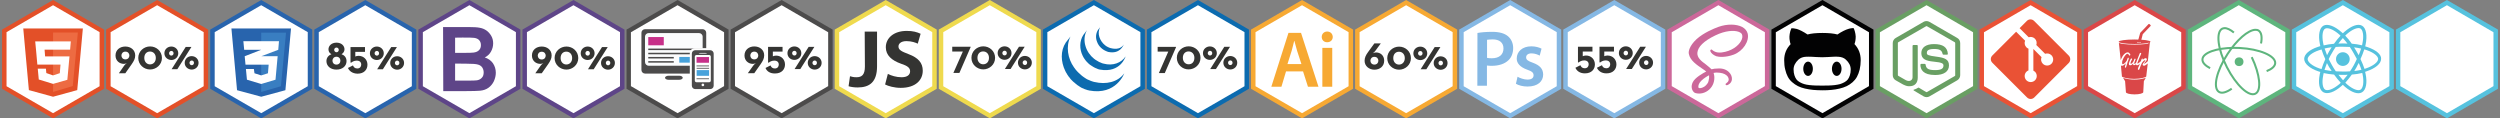 <svg id="Layer_1" xmlns="http://www.w3.org/2000/svg" width="2450" height="116" viewBox="0 0 2450 116"><rect x="0" y="0" width="2450" height="116" fill="#808080" stroke="none"/><style>.st0{fill:#e35028}.st1{fill:#fff}.st2{fill:#ed6b42}.st3{fill:#343432}.st4{fill:#2864ad}.st5{fill:#397ec1}.st6{fill:#5e4588}.st7{fill:#4c4b4b}.st8{fill:#fbfcfd}.st9{fill:#c73089}.st10{fill:#47a2db}.st11{fill:#fdfdfd}.st12{fill:#efda4e}.st13{fill:#0c6baf}.st14{fill:#f7a933}.st15{fill:#85b8e4}.st16{fill:#cc689a}.st17{fill:#020203}.st18{fill:#699f63}.st19{fill:#ea5235}.st20{fill:#da4748}.st21{fill:#5eb57d}.st22{fill:none;stroke:#5eb57d;stroke-width:2;stroke-miterlimit:10}.st23{fill:#56c2de}</style><path class="st0" d="M2 87V29L52 0l50 29v58l-50 29z"/><path class="st1" d="M97.6 84.5L52 110.9 6.4 84.5v-53L52 5.1l45.6 26.4z"/><path class="st0" d="M75.7 88.3L52 94.8l-23.7-6.5-5.5-60.4h58.4z"/><path class="st2" d="M52 31.9v58.2l19.3-5.8 5-52.4z"/><path class="st1" d="M69.4 40.6H34.5l.8 8.2 1.3 14.5h22.7l-.7 8.4-6.6 2.2-6.6-2.3-.4-4.3h-8l1 10.6 14 4.3 14-4 2.1-22.9H44.2l-.5-6.6h25z"/><path class="st0" d="M104 87V29l50-29 50 29v58l-50 29z"/><path class="st1" d="M199.6 84.5L154 110.9l-45.6-26.4v-53L154 5.1l45.6 26.4z"/><path class="st3" d="M121.7 64.3c1-1.4 2.7-2.5 2.7-2.5-.9.4-1.7.8-2.9.8-4.6 0-8.3-3.2-8.3-8.2 0-5.5 4.3-8.8 9.6-8.8s9.7 3.3 9.7 8.7c0 3.2-1.3 5.5-3.5 8.7l-6.2 8.8h-6.3l5.2-7.5zm5.1-9.9c0-2-1.4-3.8-3.9-3.8s-3.9 1.8-3.9 3.8c0 2 1.4 3.8 3.9 3.8s3.9-1.8 3.9-3.8zm8.7 2.4c0-6.7 5.6-11.3 11.6-11.3 6.1 0 11.6 4.6 11.6 11.3 0 6.6-5.6 11.3-11.6 11.3-6.1 0-11.6-4.7-11.6-11.3zm17.2 0c0-3.9-2.5-6.3-5.7-6.3s-5.6 2.3-5.6 6.3c0 3.8 2.5 6.3 5.6 6.3 3.2 0 5.7-2.4 5.7-6.3zm8.4-4.6c0-3.8 3.1-6.6 6.8-6.6s6.8 2.8 6.8 6.6-3.1 6.6-6.8 6.6c-3.7-.1-6.8-2.8-6.8-6.6zm9 0c0-1.5-1.1-2.3-2.2-2.3s-2.2.9-2.2 2.3 1.1 2.3 2.2 2.3 2.2-.9 2.2-2.3zM182 46h5.6l-13.8 21.8h-5.6L182 46zm-1 15.6c0-3.8 3.1-6.6 6.8-6.6s6.8 2.8 6.8 6.6-3.1 6.6-6.8 6.6c-3.7-.1-6.8-2.8-6.8-6.6zm9.1 0c0-1.5-1.1-2.3-2.2-2.3s-2.2.9-2.2 2.3 1.1 2.3 2.2 2.3 2.2-.9 2.2-2.3z"/><path class="st4" d="M206 87V29l50-29 50 29v58l-50 29z"/><path class="st1" d="M301.6 84.5L256 110.9l-45.6-26.4v-53L256 5.1l45.6 26.4z"/><path class="st4" d="M279.7 88.4L256 94.8l-23.7-6.4-5.5-60.5h58.4z"/><path class="st5" d="M256 32v58.1l19.3-5.6 5-52.5z"/><path class="st1" d="M273.4 40.4h-34.9l.8 8.4H256l-16.2 6.3.8 8.3h22.7l-.7 8.4-6.6 2.1-6.6-2.1-.6-4.2H241l1 10.5 14 4.2 14-4.2 2.1-23h-16l16.6-6.3z"/><path class="st4" d="M308 87V29l50-29 50 29v58l-50 29z"/><path class="st1" d="M403.6 84.5L358 110.9l-45.6-26.4v-53L358 5.1l45.6 26.4z"/><path class="st3" d="M319.9 59.9c0-3.4 2.1-5.7 4.9-6.8-1.7-.9-2.9-2.4-2.9-4.8 0-3.2 2.8-6.5 7.9-6.5s7.8 3.3 7.8 6.5c0 2.3-1.3 3.8-2.9 4.8 2.9 1.1 4.9 3.3 4.9 6.8 0 4.9-4.1 8.3-9.8 8.3-5.7.1-9.9-3.4-9.9-8.3zm13.7-.4c0-2.2-1.5-3.9-3.9-3.9s-3.9 1.8-3.9 3.9c0 2.1 1.5 3.8 3.9 3.8s3.9-1.7 3.9-3.8zM332 48.9c0-1.3-1-2.3-2.2-2.3s-2.3.9-2.3 2.3c0 1.3 1.1 2.3 2.3 2.3s2.2-1 2.2-2.3zm9 17.7l4.9-2.5c.7 1.7 1.8 3 4.3 3 2.4 0 3.8-1.7 3.8-3.8 0-2.3-1.5-3.9-4.4-3.9-2.5 0-4.3 1.1-5.6 2.1l-.5-.3V46.1h14.2v4.7h-9.5v4.6c.6-.3 1.8-.7 3.1-.7 5.3 0 8.8 3.9 8.8 8.7 0 4.7-3.2 8.8-9.7 8.8-5.2-.1-8.2-2.8-9.4-5.6zm21.5-14.4c0-3.8 3.1-6.6 6.8-6.6s6.8 2.8 6.8 6.6-3.1 6.6-6.8 6.6c-3.7 0-6.8-2.7-6.8-6.6zm9 0c0-1.5-1.1-2.3-2.2-2.3s-2.2.9-2.2 2.3 1.1 2.3 2.2 2.3c1.1.1 2.2-.8 2.2-2.3zm11.9-6.1h5.6l-13.8 21.8h-5.6l13.8-21.8zm-1 15.6c0-3.8 3.1-6.6 6.8-6.6s6.8 2.8 6.8 6.6-3.1 6.6-6.8 6.6c-3.7-.1-6.8-2.8-6.8-6.6zm9 0c0-1.5-1.1-2.3-2.2-2.3s-2.2.9-2.2 2.3 1.1 2.3 2.2 2.3 2.2-.9 2.2-2.3z"/><path class="st6" d="M410 87V29l50-29 50 29v58l-50 29z"/><path class="st1" d="M505.6 84.5L460 110.9l-45.6-26.4v-53L460 5.1l45.6 26.4z"/><path class="st6" d="M446 62.3V79h12.3c4.8 0 7.7-.1 9.1-.3 2-.3 3.6-1.2 4.8-2.5 1.3-1.3 1.8-3.1 1.8-5.3 0-1.8-.5-3.4-1.4-4.8-.9-1.3-2.3-2.3-4.1-2.8-1.8-.6-5.7-.9-11.8-.9l-10.7-.1m0-25.4v14.9h8.6c5.2 0 8.3-.1 9.5-.3 2.3-.3 4-1 5.3-2.3 1.3-1.3 1.9-2.9 1.9-5 0-2-.6-3.6-1.7-4.8-1.1-1.3-2.8-2-4.9-2.3-1.3-.2-5-.3-11.3-.3l-7.4.1zm-11.8-10.4h24.9c4.9 0 8.6.2 11 .7 2.4.4 4.6 1.3 6.5 2.6 1.9 1.3 3.5 3.1 4.8 5.3 1.3 2.2 1.9 4.7 1.9 7.4 0 3-.8 5.7-2.2 8.2-1.4 2.5-3.5 4.3-6 5.6 3.4 1.1 6.1 3 8 5.7 1.8 2.7 2.8 5.8 2.8 9.3 0 2.8-.7 5.6-1.9 8.3-1.3 2.7-3.1 4.8-5.3 6.4s-5 2.6-8.3 2.9c-2.1.3-7.1.3-15 .4h-21l-.2-62.8zM512 87V29l50-29 50 29v58l-50 29z"/><path class="st1" d="M607.6 84.5L562 110.9l-45.6-26.4v-53L562 5.1l45.6 26.4z"/><path class="st3" d="M529.8 64.4c1-1.4 2.7-2.6 2.7-2.6-.9.4-1.7.8-2.9.8-4.6 0-8.3-3.2-8.3-8.2 0-5.5 4.3-8.8 9.6-8.8s9.7 3.3 9.7 8.7c0 3.2-1.3 5.5-3.5 8.7l-6.2 8.8h-6.3l5.2-7.4zm5-9.9c0-2-1.4-3.8-3.9-3.8s-3.9 1.8-3.9 3.8c0 2 1.4 3.8 3.9 3.8s3.9-1.8 3.9-3.8zm8.7 2.4c0-6.7 5.6-11.3 11.6-11.3 6.1 0 11.6 4.6 11.6 11.3 0 6.6-5.6 11.3-11.6 11.3-6.1 0-11.6-4.7-11.6-11.3zm17.2 0c0-3.9-2.5-6.3-5.7-6.3s-5.6 2.3-5.6 6.3c0 3.8 2.5 6.3 5.6 6.3 3.2 0 5.7-2.4 5.7-6.3zm8.4-4.7c0-3.8 3.1-6.6 6.8-6.6s6.8 2.8 6.8 6.6-3.1 6.6-6.8 6.6c-3.7 0-6.8-2.7-6.8-6.6zm9 0c0-1.5-1.1-2.3-2.2-2.3s-2.2.9-2.2 2.3 1.1 2.3 2.2 2.3c1.1.1 2.2-.8 2.2-2.3zm11.9-6.1h5.6l-13.8 21.8h-5.6L590 46.1zm-1 15.6c0-3.8 3.1-6.6 6.8-6.6s6.8 2.8 6.8 6.6-3.1 6.6-6.8 6.6c-3.7-.1-6.8-2.8-6.8-6.6zm9.1 0c0-1.5-1.1-2.3-2.2-2.3s-2.2.9-2.2 2.3 1.1 2.3 2.2 2.3 2.2-.9 2.2-2.3z"/><path class="st7" d="M614 87V29l50-29 50 29v58l-50 29z"/><path class="st1" d="M709.6 84.4L664 110.9l-45.7-26.5V31.6L664 5.1l45.6 26.5z"/><path class="st7" d="M655.2 74.2h10.4c1.9 0 3.5.9 3.5 2s-1.6 2-3.5 2h-10.4c-1.9 0-3.5-.9-3.5-2 0-1 1.6-2 3.5-2zm-26.6-42.1c0-1.9 1.6-3.5 3.5-3.5h56.5c1.9 0 3.5 1.6 3.5 3.5v36.5c0 1.9-1.6 3.5-3.5 3.5h-56.5c-1.9 0-3.5-1.6-3.5-3.5V32.1zm2.2 2.3c0-1.9 1.6-3.5 3.5-3.5h52.1c1.9 0 3.5 1.6 3.5 3.5V61c0 1.9-1.6 3.5-3.5 3.5h-52.1c-1.9 0-3.5-1.6-3.5-3.5V34.4z"/><path class="st8" d="M685 64.4h-49.3c-2 0-3.6-1.6-3.6-3.6V36c0-2 1.6-3.6 3.6-3.6H685c2 0 3.6 1.6 3.6 3.6v24.9c.1 2-1.6 3.5-3.6 3.5z"/><path class="st7" d="M635.3 55.8h25v1.5h-25zm0-4.1h44.3v1.5h-44.3zm0 8.2h25v1.5h-25z"/><path class="st9" d="M635.3 36.3h15.2v8.1h-15.2z"/><path class="st7" d="M635.3 47.6h53.4v1.5h-53.4z"/><path class="st10" d="M665.7 55.8h12.2v5.6h-12.2z"/><path class="st11" d="M697.7 73.7H676V52.1c0-2.7 2.2-4.9 4.9-4.9h16.8v26.5z"/><path class="st7" d="M678 52.5c0-1.8 1.5-3.3 3.3-3.3h14.8c1.8 0 3.3 1.5 3.3 3.3V84c0 1.8-1.5 3.3-3.3 3.3h-14.8c-1.8 0-3.3-1.5-3.3-3.3V52.5zm2.8 3c0-.8.7-1.6 1.6-1.6h12.5c.8 0 1.6.7 1.6 1.6V79c0 .8-.7 1.6-1.6 1.6h-12.5c-.8 0-1.6-.7-1.6-1.6V55.5z"/><path class="st1" d="M682.5 53.9H695c.8 0 1.6.7 1.6 1.6V79c0 .8-.7 1.6-1.6 1.6h-12.5c-.8 0-1.6-.7-1.6-1.6V55.5c0-.8.7-1.6 1.6-1.6z"/><path class="st7" d="M682.6 64.2h12.2v.8h-12.2zm.1 2.3h12.2v.8h-12.2zm-.1 10.3h12.2v.8h-12.2z"/><ellipse class="st1" cx="688.8" cy="83.2" rx="1.3" ry="1.3"/><path class="st10" d="M682.7 68.7h12.2v5.6h-12.2z"/><path class="st9" d="M682.6 55.9h12.2v5.6h-12.2z"/><path class="st1" d="M686.3 51.9h5c.8 0 1.6.2 1.6.3 0 .1-.7.3-1.6.3h-5c-.8 0-1.6-.2-1.6-.3 0-.1.6-.3 1.6-.3z"/><path class="st7" d="M716 87V29l50-29 50 29v58l-50 29z"/><path class="st1" d="M811.6 84.4L766 110.9l-45.7-26.5V31.6L766 5.1l45.6 26.5z"/><path class="st3" d="M738.1 64.4c1-1.4 2.7-2.6 2.7-2.6-.9.4-1.7.8-2.9.8-4.6 0-8.3-3.2-8.3-8.2 0-5.5 4.3-8.9 9.6-8.9s9.7 3.3 9.7 8.7c0 3.2-1.3 5.5-3.5 8.7l-6.2 8.8h-6.3l5.2-7.3zm5-10c0-2-1.4-3.8-3.9-3.8s-3.9 1.8-3.9 3.8c0 2 1.4 3.8 3.9 3.8s3.9-1.8 3.9-3.8zm7.1 12.2l4.9-2.5c.7 1.7 1.8 3 4.3 3 2.4 0 3.8-1.7 3.8-3.8 0-2.3-1.5-3.9-4.4-3.9-2.5 0-4.3 1.1-5.6 2.1l-.5-.3V45.9h14.2v4.7h-9.5v4.6c.6-.3 1.8-.7 3.1-.7 5.3 0 8.8 3.9 8.8 8.7 0 4.7-3.2 8.8-9.8 8.8-5.2.1-8.2-2.5-9.3-5.4zm21.5-14.5c0-3.8 3.1-6.6 6.8-6.6s6.8 2.8 6.8 6.6-3.1 6.6-6.8 6.6-6.8-2.7-6.8-6.6zm9 0c0-1.5-1.1-2.3-2.2-2.3s-2.2.9-2.2 2.3 1.1 2.3 2.2 2.3c1.1.1 2.2-.8 2.2-2.3zm11.8-6.2h5.6l-13.8 21.8h-5.6l13.8-21.8zm-.9 15.7c0-3.8 3.1-6.6 6.8-6.6s6.8 2.8 6.8 6.6-3.1 6.6-6.8 6.6c-3.7 0-6.8-2.8-6.8-6.6zm9 0c0-1.5-1.1-2.3-2.2-2.3s-2.2.9-2.2 2.3 1.1 2.3 2.2 2.3 2.2-.8 2.2-2.3z"/><path class="st12" d="M818 87V29l50-29 50 29v58l-50 29z"/><path class="st1" d="M913.6 84.5L868 110.9l-45.6-26.4v-53L868 5.1l45.6 26.4z"/><path class="st3" d="M847.4 31h12.1v34c0 15.4-7.3 20.7-19 20.7-3 0-6.5-.4-8.9-1.2l1.4-9.8c1.7.6 3.8 1 6.3 1 5.2 0 8.3-2.3 8.3-10.5l-.2-34.2zm22.7 41.4c3.2 1.7 8.3 3.3 13.4 3.3 5.6 0 8.4-2.3 8.4-5.9 0-3.3-2.5-5.3-9-7.4-8.9-3.2-14.8-8.1-14.8-16.1 0-9 7.8-16 20.4-16 6-.1 10.4 1.2 13.7 2.8l-2.8 9.7c-2.1-1-5.9-2.5-11.1-2.5-5.3 0-7.8 2.5-7.8 5.2 0 3.5 3 4.9 10 7.6 9.3 3.5 13.8 8.4 13.8 16.2 0 9-6.8 16.8-21.6 16.8-6.2 0-12.2-1.7-15.3-3.3l2.7-10.4z"/><path class="st12" d="M920 87V29l50-29 50 29v58l-50 29z"/><path class="st1" d="M1015.6 84.5L970 110.9l-45.6-26.4v-53L970 5.1l45.6 26.4z"/><path class="st3" d="M943.6 50.5h-10.4v-4.7h18v.4l-11 25.3h-5.9zm8.4 6.2c0-6.7 5.6-11.3 11.6-11.3 6.1 0 11.6 4.6 11.6 11.3 0 6.6-5.6 11.3-11.6 11.3S952 63.3 952 56.7zm17.2 0c0-3.9-2.5-6.3-5.7-6.3s-5.6 2.3-5.6 6.3c0 3.8 2.5 6.3 5.6 6.3 3.3 0 5.7-2.4 5.7-6.3zm8.5-4.7c0-3.8 3.1-6.6 6.8-6.6s6.8 2.8 6.8 6.6-3.1 6.6-6.8 6.6c-3.7 0-6.8-2.8-6.8-6.6zm9 0c0-1.5-1.1-2.3-2.2-2.3s-2.2.9-2.2 2.3 1.1 2.3 2.2 2.3 2.2-.8 2.2-2.3zm11.9-6.2h5.6l-13.8 21.8h-5.6l13.8-21.8zm-1 15.6c0-3.8 3.1-6.6 6.8-6.6s6.8 2.8 6.8 6.6-3.1 6.6-6.8 6.6c-3.7 0-6.8-2.7-6.8-6.6zm9 0c0-1.5-1.1-2.3-2.2-2.3s-2.2.9-2.2 2.3 1.1 2.3 2.2 2.3c1.1.1 2.2-.8 2.2-2.3z"/><path class="st13" d="M1022 87V29l50-29 50 29v58l-50 29z"/><path class="st1" d="M1117.6 84.5l-45.6 26.4-45.6-26.4v-53L1072 5.1l45.6 26.4z"/><path class="st13" d="M1065.2 29.6c-2.7 4.7-3 10.4-1.4 15.6 1.4 4.9 4.5 9.3 8.4 12.4l.3.2c.3.3.8.6 1.1.8.2.1.3.3.5.3l.3.2c.3.2.5.3.8.5l.2.1c.3.2.4.3.7.4.1.1.2.1.3.2.2.1.3.2.5.3.3.2.7.3 1.1.5l.3.1c.3.1.6.3.8.3l.3.2c.3.1.5.2.8.3l.3.1c.4.1.8.3 1.2.3 8.8 2.4 17.2-.7 21.4-7.1 0 0-4.8 16.6-25.3 12.9-.4-.1-.8-.3-1.2-.3l-.3-.1c-.2-.1-.5-.2-.8-.3l-.3-.2c-.3-.1-.6-.3-.8-.3l-.3-.1c-.3-.2-.7-.3-1.1-.5-.3-.1-.4-.2-.6-.3l-.3-.2c-.3-.2-.5-.3-.8-.4l-.1-.1c-.2-.2-.6-.3-.8-.5l-.3-.2c-.2-.1-.3-.3-.5-.3-.4-.3-.8-.6-1.2-.8l-.3-.2c-.3-.3-.8-.6-1.1-.9-.3-.3-.7-.6-.9-.9l-.3-.3c-.3-.3-.6-.7-.9-.9-.8-.7-1.4-1.8-2.1-2.7-.7-1-1.3-2-1.8-3.1-3.1-6.3-3.3-14.3.7-20.4l3.5-4.6z"/><path class="st13" d="M1049.1 35.7c-4.8 9.8-2.7 21.7 3.4 30.3.3.3.4.6.7.9l.2.3c.2.3.4.5.6.8l.2.3c.3.3.5.7.8.9.3.3.6.7.8.9l.3.3c.2.3.4.4.7.7l.3.3c.3.3.6.6.9.8.3.3.7.6.9.8l.3.3c.3.2.4.3.7.6l.3.3c.3.2.5.4.8.6l.3.2c.3.2.5.3.8.6.1.1.2.2.3.2.3.3.8.5 1.2.8l.3.2c.3.2.6.3.8.5.2.1.3.2.5.3.3.1.5.3.8.4l.3.1c.3.2.6.3.9.4l.3.1c.3.2.8.3 1.1.5l.3.1c.3.2.7.3 1 .4.5.2.9.3 1.3.4.1 0 .2.1.3.1.4.1.8.3 1.3.3 10.9 2.6 22.5.3 29-8.5 0 0-7.8 21.8-34.4 16.8-.4-.1-.8-.3-1.3-.3l-.3-.1c-.4-.1-.8-.3-1.2-.4-.5-.2-.8-.3-1.2-.4l-.3-.1c-.3-.2-.8-.3-1.1-.5l-.2-.1c-.3-.2-.7-.3-1-.4l-.3-.1c-.3-.2-.5-.3-.8-.4-.2-.1-.3-.2-.5-.3-.3-.2-.6-.3-.8-.5-.1-.1-.2-.1-.3-.2-.4-.3-.8-.5-1.2-.8-.1-.1-.2-.2-.3-.2-.3-.2-.5-.3-.8-.5-.2-.1-.3-.2-.3-.3-.3-.2-.5-.3-.8-.6l-.3-.3c-.3-.2-.4-.3-.7-.5l-.3-.3c-.3-.3-.5-.4-.8-.7l-.2-.1c-.3-.3-.6-.6-.9-.8l-.3-.3c-.3-.2-.4-.4-.7-.7l-.3-.3c-.2-.3-.5-.6-.8-.8-.3-.3-.6-.7-.8-1l-.2-.3c-.2-.3-.3-.5-.6-.8l-.3-.3c-.2-.3-.4-.6-.6-.8l-.1-.2c-.3-.3-.5-.7-.7-1-.1-.1-.1-.2-.2-.3-.2-.3-.3-.5-.4-.8-.1-.1-.2-.3-.3-.4-.2-.3-.3-.5-.4-.7-.1-.2-.2-.3-.3-.4l-.1-.3c-.1-.1-.1-.3-.2-.4l-.3-.6c-4.3-8.8-4.9-19.5.6-27.8l4.6-5.9zm29-9c-3.3 6.1-.2 13.6 4.8 17.6.8.7 1.8 1.3 2.8 1.8.5.3 1.1.5 1.6.7.4.2.9.3 1.3.4 5.6 1.4 10.1.4 12.8-3.6-.8 1.3-3.9 9.6-15.3 7.3-.3 0-.5-.2-.8-.3l-.3-.1c-.2-.1-.3-.1-.5-.2-4.1-1.6-7.7-4.8-9.3-9.1-1.7-4-1.4-8.4.9-12l2-2.5zM1124 87V29l50-29 50 29v58l-50 29z"/><path class="st1" d="M1219.6 84.5l-45.6 26.4-45.6-26.4v-53L1174 5.1l45.6 26.4z"/><path class="st3" d="M1144.9 50.6h-10.4v-4.7h18v.4l-11 25.3h-5.8zm8.4 6.1c0-6.7 5.6-11.3 11.6-11.3 6.1 0 11.6 4.6 11.6 11.3 0 6.6-5.6 11.3-11.6 11.3-6.1.1-11.6-4.7-11.6-11.3zm17.2 0c0-3.9-2.5-6.3-5.7-6.3s-5.6 2.3-5.6 6.3c0 3.8 2.5 6.3 5.6 6.3 3.3.1 5.7-2.3 5.7-6.3zm8.4-4.6c0-3.8 3.1-6.6 6.8-6.6s6.8 2.8 6.8 6.6-3.1 6.6-6.8 6.6-6.8-2.8-6.8-6.6zm9.1 0c0-1.5-1.1-2.3-2.2-2.3s-2.2.9-2.2 2.3 1.1 2.3 2.2 2.3 2.2-.8 2.2-2.3zm11.8-6.2h5.6l-13.8 21.8h-5.6l13.8-21.8zm-.9 15.6c0-3.8 3.1-6.6 6.8-6.6s6.8 2.8 6.8 6.6-3.1 6.6-6.8 6.6-6.8-2.8-6.8-6.6zm9 0c0-1.5-1.1-2.3-2.2-2.3s-2.2.9-2.2 2.3 1.1 2.3 2.2 2.3 2.2-.8 2.2-2.3z"/><path class="st14" d="M1226 87V29l50-29 50 29v58l-50 29z"/><path class="st1" d="M1321.6 84.5l-45.6 26.4-45.6-26.4v-53L1276 5.1l45.6 26.4z"/><path class="st14" d="M1260.3 70l-4.5 15h-9.9l16.8-52.8h12.3l17.1 52.8h-10.3l-4.8-15h-16.7zm15.1-7.2l-4.2-12.9c-1-3.2-1.8-6.8-2.7-9.8h-.2c-.8 3-1.6 6.8-2.5 9.8l-4.1 12.9h13.7zm30.7-26.6c0 2.9-2.1 5.2-5.5 5.2-3.2 0-5.3-2.3-5.3-5.2 0-3 2.2-5.3 5.4-5.3 3.3.1 5.3 2.3 5.4 5.3zM1295.9 85V46.9h9.7V85h-9.7zm32.1 2V29l50-29 50 29v58l-50 29z"/><path class="st1" d="M1423.6 84.5l-45.6 26.4-45.6-26.4v-53L1378 5.1l45.6 26.4z"/><path class="st3" d="M1337.3 59.6c0-3.2 1.3-5.7 3.5-8.7l6.1-8.4h6.3l-5.2 7.1c-.9 1.3-2.7 2.6-2.7 2.6.9-.4 1.9-.8 3.2-.8 4.5 0 8 3.1 8 8.1 0 5.5-4.3 8.8-9.6 8.8-5.1 0-9.6-3.5-9.6-8.7zm13.5-.1c0-2-1.4-3.8-3.9-3.8s-3.9 1.8-3.9 3.8 1.4 3.8 3.9 3.8 3.9-1.8 3.9-3.8zm8.7-2.5c0-6.7 5.6-11.3 11.6-11.3 6.1 0 11.6 4.6 11.6 11.3 0 6.6-5.6 11.3-11.6 11.3-6.1 0-11.6-4.7-11.6-11.3zm17.2 0c0-3.9-2.5-6.3-5.7-6.3s-5.6 2.3-5.6 6.3c0 3.8 2.5 6.3 5.6 6.3 3.2 0 5.7-2.5 5.7-6.3zm8.4-4.7c0-3.8 3.1-6.6 6.8-6.6s6.8 2.8 6.8 6.6-3.1 6.6-6.8 6.6c-3.7-.1-6.8-2.7-6.8-6.6zm9 0c0-1.5-1.1-2.3-2.2-2.3s-2.2.9-2.2 2.3 1.1 2.3 2.2 2.3 2.2-.9 2.2-2.3zm11.9-6.2h5.6l-13.8 21.8h-5.6l13.8-21.8zm-1 15.7c0-3.8 3.1-6.6 6.8-6.6s6.8 2.8 6.8 6.6-3.1 6.6-6.8 6.6c-3.7-.1-6.8-2.8-6.8-6.6zm9.1 0c0-1.5-1.1-2.3-2.2-2.3s-2.2.9-2.2 2.3 1.1 2.3 2.2 2.3 2.2-.9 2.2-2.3z"/><path class="st15" d="M1430 87V29l50-29 50 29v58l-50 29z"/><path class="st1" d="M1525.6 84.5l-45.6 26.4-45.6-26.4v-53L1480 5.1l45.6 26.4z"/><path class="st15" d="M1447.9 32.3c3.4-.6 8.2-1.1 14.5-1.1 7 0 12.1 1.5 15.4 4.3 3.1 2.6 5.1 6.7 5.1 11.5 0 5-1.6 9.1-4.5 11.9-3.8 3.8-9.8 5.6-16.5 5.6-1.8 0-3.4-.1-4.7-.3V84h-9.4l.1-51.7zm9.4 24.4c1.2.3 2.7.4 4.7.4 7.1 0 11.4-3.5 11.4-9.6 0-5.8-4-8.9-10.6-8.9-2.7 0-4.5.3-5.5.4v17.7zm29.9 18.5c2.2 1.3 6.3 2.8 9.7 2.8 4.2 0 6-1.7 6-4.2 0-2.6-1.6-3.9-6.2-5.5-7.3-2.6-10.4-6.6-10.3-11 0-6.7 5.5-11.9 14.3-11.9 4.2 0 7.8 1.1 10 2.3l-1.8 6.8c-1.6-.9-4.7-2.2-8-2.2-3.4 0-5.3 1.6-5.3 3.9 0 2.4 1.8 3.6 6.6 5.3 6.8 2.5 10 5.9 10.1 11.5 0 6.8-5.3 11.8-15.3 11.8-4.6 0-8.7-1.1-11.4-2.7l1.6-6.9zM1532 87V29l50-29 50 29v58l-50 29z"/><path class="st1" d="M1627.6 84.5l-45.6 26.4-45.6-26.4v-53L1582 5.1l45.6 26.4z"/><path class="st3" d="M1543.9 66.4l4.9-2.5c.7 1.7 1.8 3 4.3 3 2.4 0 3.8-1.7 3.8-3.8 0-2.3-1.5-3.9-4.4-3.9-2.5 0-4.3 1.1-5.6 2.1l-.5-.3V45.8h14.2v4.7h-9.5v4.6c.6-.3 1.8-.7 3.1-.7 5.3 0 8.8 3.9 8.8 8.7 0 4.7-3.2 8.8-9.8 8.8-5.1 0-8.1-2.6-9.3-5.5zm21.1 0l4.9-2.5c.7 1.7 1.8 3 4.3 3 2.4 0 3.8-1.7 3.8-3.8 0-2.3-1.5-3.9-4.4-3.9-2.5 0-4.3 1.1-5.6 2.1l-.5-.3V45.8h14.2v4.7h-9.5v4.6c.6-.3 1.8-.7 3.1-.7 5.3 0 8.8 3.9 8.8 8.7 0 4.7-3.2 8.8-9.8 8.8-5 0-8.1-2.6-9.3-5.5zm21.5-14.4c0-3.8 3.1-6.6 6.8-6.6s6.8 2.8 6.8 6.6-3.1 6.6-6.8 6.6-6.8-2.8-6.8-6.6zm9 0c0-1.5-1.1-2.3-2.2-2.3s-2.2.9-2.2 2.3 1.1 2.3 2.2 2.3 2.2-.8 2.2-2.3zm11.9-6.2h5.6l-13.8 21.8h-5.6l13.8-21.8zm-1 15.6c0-3.8 3.1-6.6 6.8-6.6s6.8 2.8 6.8 6.6-3.1 6.6-6.8 6.6-6.8-2.7-6.8-6.6zm9.1 0c0-1.5-1.1-2.3-2.2-2.3s-2.2.9-2.2 2.3 1.1 2.3 2.2 2.3c1.1.1 2.2-.8 2.2-2.3z"/><path class="st16" d="M1634 87V29l50-29 50 29v58l-50 29z"/><path class="st1" d="M1729.6 84.4l-45.6 26.5-45.7-26.5V31.6L1684 5.1l45.6 26.5z"/><path class="st16" d="M1712.7 32.8c-.7-2.6-2.5-4.8-5.4-6.4-5.7-2.9-14.7-3.1-23.1-.1-4.9 1.8-14.4 5.7-21.5 12-7.1 6.6-8.3 12.4-7.6 14.6 1.2 6.4 7.9 10.8 13.3 14.5 1.4.9 2.8 1.9 3.7 2.7-3 1.5-11.2 6-13.3 10.7-1.7 3.7-.8 6.4-.2 7.6.7 1.4 1.8 2.5 2.9 2.8 1.1.3 2.4.5 3.6.5 4.8 0 9.5-2.5 12.4-6.8 2.9-4.3 3.1-9.9 1.8-13.4 1.9-.5 3.9-.5 6.1-.2 4.3.5 6.4 2.2 7.5 3.4 1.1 1.4 1.3 2.8 1.2 3.7-.2 1.6-1.6 2.6-2.2 3.1-.5.3-1 .7-.8 1.3.2.8 1.1.7 1.4.7 1-.2 4.6-2 4.8-5.9.1-2.4-.8-4.8-2.8-6.8-2.4-2.5-6.1-3.9-10.3-3.7-3.1 0-5.2.3-6.9.8l-.1-.1c-1.6-1.6-3.7-3.2-5.5-4.7-4.4-3.2-8.5-6.4-8.3-11.2.4-5.9 6.2-11.7 17.6-17.2 10.1-4.9 18.3-5.1 22.7-3.6 1.8.7 3 1.5 3.4 2.5.8 1.9.5 4.2-1 6.8-2.5 4.4-9 9.8-18.9 11-6 .7-8.5-2-8.7-2-.7-.7-1.1-1.2-1.9-.7-.8.5-.5 1.6-.2 2 .5 1.2 2.4 3.2 5.5 4.4 2.5.8 9.1 1.4 17.2-1.6 9-3.4 15.5-13.1 13.6-20.7zm-38.3 46.4c-.1.2-.1.5-.2.7-.1.2-.2.5-.2.7-.5.9-1.1 2-2 2.8-2.5 2.7-6 3.4-7.1 2.8-.4-.2-.5-.5-.5-.9-.2-1.3.5-3.9 2.9-6.2 2.8-2.8 6.6-4.9 7.6-5.3.2 1.9 0 3.7-.5 5.4z"/><path class="st17" d="M1736 87V29l50-29 50 29v58l-50 29z"/><path class="st1" d="M1831.6 84.4l-45.6 26.5-45.7-26.5V31.6L1786 5.1l45.6 26.5z"/><path class="st17" d="M1748.5 58.9c0 3.4.3 6.5 1 9.2.6 2.7 1.5 5.1 2.6 7.2 1.1 2 2.5 3.8 4.3 5.3 1.7 1.5 3.6 2.8 5.6 3.8 2 1 4.3 1.8 6.9 2.4 2.6.6 5.3 1 8 1.3 2.7.2 5.7.4 8.9.4 3.3 0 6.3-.1 9-.4 2.7-.2 5.4-.7 8-1.3 2.6-.6 4.9-1.4 7-2.4 2-1 3.9-2.2 5.7-3.8 1.7-1.5 3.2-3.3 4.3-5.3 1.1-2 2-4.4 2.7-7.2.6-2.7 1-5.8 1-9.2 0-6.1-2-11.3-6.1-15.7.2-.6.4-1.3.6-2 .2-.7.4-1.8.5-3.2.2-1.4.1-3-.2-4.8-.3-1.8-.8-3.6-1.6-5.5l-.5-.1c-.4-.1-1-.1-1.9.1-.9.1-1.9.3-3.1.7-1.2.3-2.7 1-4.6 1.9-1.9.9-3.8 2.1-5.9 3.5-3.6-1-8.5-1.5-14.7-1.5-6.2 0-11.1.5-14.6 1.5-2.1-1.4-4.1-2.6-5.9-3.5-1.9-.9-3.4-1.6-4.5-1.9-1.1-.3-2.2-.5-3.1-.6-1-.1-1.6-.1-1.8-.1-.3 0-.5.1-.6.1-.8 1.9-1.3 3.7-1.6 5.5-.3 1.8-.3 3.4-.2 4.8.2 1.4.3 2.4.5 3.2.2.7.4 1.4.6 2-4.2 4.3-6.3 9.6-6.3 15.6zm9.2 9.2c0-3.5 1.6-6.7 4.8-9.7 1-.9 2.1-1.5 3.3-2 1.3-.5 2.7-.7 4.3-.8 1.6-.1 3.1 0 4.6 0 1.5.1 3.3.2 5.4.3 2.1.1 4 .2 5.6.2 1.6 0 3.4-.1 5.6-.2 2.1-.1 4-.3 5.4-.3 1.5-.1 3-.1 4.6 0 1.6.1 3 .3 4.3.8 1.3.5 2.4 1.1 3.3 2 3.2 2.9 4.8 6.1 4.8 9.7 0 2.1-.3 4-.8 5.6-.5 1.6-1.2 3-2 4.1-.8 1.1-2 2-3.4 2.8-1.5.8-2.9 1.4-4.2 1.8-1.4.4-3.1.7-5.3 1-2.2.2-4.1.4-5.8.4-1.7 0-3.8.1-6.5.1s-4.8 0-6.5-.1c-1.7 0-3.6-.2-5.8-.4-2.2-.2-3.9-.6-5.3-1s-2.8-1-4.2-1.8c-1.5-.8-2.6-1.7-3.4-2.8-.8-1.1-1.5-2.5-2-4.1-.5-1.6-.8-3.5-.8-5.6zm37.6-.7c0 3.9 2.1 7 4.7 7s4.7-3.1 4.7-7-2.1-7-4.7-7-4.7 3.1-4.7 7zm-28.1 0c0 3.9 2.1 7 4.7 7s4.7-3.1 4.7-7-2.1-7-4.7-7-4.7 3.1-4.7 7z"/><path class="st18" d="M1838 87V29l50-29 50 29v58l-50 29z"/><path class="st1" d="M1933.6 84.4l-45.6 26.5-45.7-26.5V31.6L1888 5.1l45.6 26.5z"/><path class="st18" d="M1888 95.2c-1 0-2-.3-2.9-.8L1876 89c-1.4-.8-.7-1-.2-1.2 1.8-.6 2.2-.8 4.1-1.9.2-.1.5-.1.7.1l7 4.2c.3.1.6.1.8 0l27.3-15.7c.3-.1.4-.4.4-.7V42.2c0-.3-.2-.6-.4-.8l-27.3-15.7c-.3-.1-.6-.1-.8 0l-27.3 15.7c-.3.2-.4.4-.4.7v31.5c0 .3.2.6.4.7l7.5 4.3c4.1 2 6.5-.4 6.5-2.8V44.9c0-.4.4-.8.8-.8h3.5c.4 0 .8.3.8.8V76c0 5.4-2.9 8.5-8.1 8.5-1.6 0-2.8 0-6.3-1.7l-7.2-4.1c-1.8-1-2.9-2.9-2.9-5V42.2c0-2 1.1-4 2.9-5l27.3-15.8c1.7-1 4-1 5.7 0l27.3 15.8c1.8 1 2.9 2.9 2.9 5v31.5c0 2-1.1 3.9-2.9 5l-27.3 15.8c-.8.5-1.8.7-2.8.7z"/><path class="st18" d="M1896.4 73.5c-11.9 0-14.4-5.5-14.4-10.1 0-.4.4-.8.8-.8h3.5c.4 0 .7.3.8.7.5 3.6 2.1 5.4 9.3 5.4 5.7 0 8.2-1.3 8.2-4.4 0-1.8-.7-3.1-9.6-3.9-7.5-.7-12.1-2.4-12.1-8.4 0-5.5 4.6-8.8 12.4-8.8 8.7 0 13.1 3 13.6 9.5 0 .2-.1.4-.2.6-.1.2-.4.3-.6.3h-3.5c-.4 0-.7-.3-.8-.6-.8-3.8-2.9-5-8.5-5-6.3 0-7 2.2-7 3.8 0 2 .9 2.6 9.3 3.7s12.4 2.7 12.4 8.6c0 6-5 9.4-13.6 9.4z"/><path class="st19" d="M1940 87V29l50-29 50 29v58l-50 29z"/><path class="st1" d="M2035.6 84.4l-45.6 26.5-45.7-26.5V31.6L1990 5.1l45.6 26.5z"/><path class="st19" d="M2027.4 54.5l-34-34c-2-2-5.1-2-7.1 0l-7.1 7.1 8.9 8.9c2.1-.7 4.5-.2 6.1 1.4 1.7 1.7 2.1 4.1 1.4 6.2l8.6 8.6c2.1-.7 4.5-.3 6.2 1.4 2.3 2.3 2.3 6.1 0 8.4-2.3 2.3-6.1 2.3-8.4 0-1.8-1.8-2.2-4.3-1.3-6.5l-8-8v21.2c.6.3 1.1.7 1.6 1.1 2.3 2.3 2.3 6.1 0 8.4-2.3 2.3-6.1 2.3-8.4 0-2.3-2.3-2.3-6.1 0-8.4.6-.6 1.2-1 2-1.3V47.7c-.7-.3-1.4-.7-2-1.3-1.8-1.8-2.2-4.4-1.3-6.5l-8.8-8.8-23.3 23.3c-2 2-2 5.1 0 7.1l34 34c2 2 5.1 2 7.1 0l33.8-33.8c1.9-2 1.9-5.2 0-7.2z"/><path class="st20" d="M2042 87V29l50-29 50 29v58l-50 29z"/><path class="st1" d="M2137.6 84.4l-45.6 26.5-45.7-26.5V31.6L2092 5.1l45.6 26.5z"/><path class="st20" d="M2091.8 78c-4.1 0-7.2-.6-8.7-1-1-.2-1.9-.5-2.5-.8l2 3.4.8 10.7c0 1.2 3.8 2.2 8.5 2.2s8.5-1 8.5-2.2l.6-10.8 1.9-3.3c-.6.3-1.5.5-2.5.8-1.4.4-4.5 1-8.6 1zm11.3-34.9c-3 .4-6.9.6-11.1.6s-8.1-.2-11.1-.6c-1.5-.2-2.6-.4-3.5-.7-.2-.1-.5-.2-.9-.4l1.8 17 .3-.9c.2-.6.5-1.2.8-1.7.3-.6.6-1.1.9-1.6.3-.5.7-1 1.1-1.4.4-.4.8-.8 1.2-1.1.4-.3.8-.5 1.2-.7s.8-.3 1.2-.3c.5 0 .9.1 1.3.4.4.3.8.7 1.2 1.2.1.1.1.3.2.4v.4c0 .3-.1.5-.2.6-.1.2-.3.2-.5.2s-.3-.1-.4-.3c-.1-.2-.3-.4-.5-.7-.2-.3-.3-.5-.5-.6-.2-.1-.4-.2-.6-.2-.4 0-.7.1-1.1.4-.4.3-.8.7-1.2 1.2-.4.5-.8 1-1.1 1.6-.4.6-.7 1.2-1 1.9-.3.6-.5 1.3-.7 1.9-.2.6-.2 1.2-.2 1.7v.5c0 .2.1.3.1.5.1.1.1.3.3.4.1.1.2.1.4.1s.4-.1.6-.2c.2-.1.5-.3.7-.5.3-.2.5-.4.8-.7.3-.3.5-.5.7-.8.2-.3.4-.5.6-.8.2-.2.3-.5.4-.6l.7-2.1c.1-.2.2-.4.3-.5.1-.1.3-.1.4-.1h.2l.2.1.1.2v.3c0 .3 0 .6-.1.8s-.1.5-.2.7c-.1.2-.2.5-.3.7-.1.2-.2.5-.3.8 0 0-.1.1-.1.3-.1.2-.1.4-.2.6-.1.2-.2.5-.2.8l-.3.9-.3.9c-.1.3-.2.6-.2.8-.1.2-.1.4-.2.6 0 .2-.1.3-.1.3 0 .1-.1.2-.1.3-.1.1-.1.2-.2.3-.1.1-.2.2-.2.3-.1.1-.2.1-.3.1-.2 0-.3-.1-.4-.2-.1-.1-.1-.3-.1-.6v-.2c0-.1 0-.3.1-.5l.3-.9c.1-.3.2-.7.3-1 .1-.4.2-.7.3-1l-.9.9c-.3.3-.6.6-1 .8-.3.2-.7.4-1 .6-.3.1-.7.2-1 .2-.4 0-.7-.1-.9-.2l-.1-.1 1 10.8c.3.7 5.3 2.3 11.9 2.3 6.6 0 11.7-1.6 11.9-2.3l1.5-12.8c-.1.1-.2.2-.4.3-.4.4-.8.7-1.2 1-.4.3-.7.5-1.1.7-.4.2-.7.2-1.1.2-.4 0-.7-.1-.9-.3-.2-.2-.3-.4-.3-.7v-.2c0-.2.1-.4.2-.6.1-.2.3-.5.5-.7.2-.3.4-.5.6-.8.2-.3.4-.5.6-.7.2-.2.3-.4.5-.6.1-.2.2-.3.2-.5l-.1-.2c-.1 0-.1-.1-.2-.1-.2 0-.4.1-.6.2-.2.1-.4.2-.6.4l-.6.6c-.2.2-.4.5-.6.7-.2.2-.3.5-.5.7-.1.2-.3.5-.4.7 0 .1-.1.2-.1.3-.1.1-.1.3-.2.4-.1.1-.1.3-.2.5s-.1.3-.2.4c-.1.1-.1.3-.2.4 0 .1-.1.2-.1.2 0 .1-.1.2-.1.3-.1.1-.1.3-.2.5s-.2.4-.2.6c-.1.2-.2.4-.2.6-.1.2-.1.4-.2.5-.1.1-.1.3-.1.3-.1.2-.1.3-.2.4-.1.1-.1.3-.2.4l-.3.3c-.1.1-.2.1-.4.1s-.3 0-.4-.1c-.1-.1-.2-.3-.2-.5v-.4c0-.1.1-.2.1-.4 0-.1.1-.2.1-.4 0-.1.1-.2.1-.3.3-.6.5-1.2.8-1.8.3-.6.6-1.2.8-1.8.1-.1.1-.2.2-.4-.3.3-.7.6-1 .8s-.6.4-1 .6c-.3.1-.6.2-.9.2-.2 0-.4 0-.5-.1l-.3-.3c-.1-.1-.1-.2-.2-.4V63l-.3.2c-.3.2-.6.4-.9.5-.3.1-.6.2-.8.2-.2 0-.4-.1-.6-.2-.2-.2-.2-.4-.2-.8 0-.3 0-.6.1-1-.1.2-.3.5-.5.7-.2.2-.4.5-.7.7-.3.2-.5.4-.8.5-.3.1-.7.2-1 .2-.2 0-.3 0-.5-.1-.2 0-.3-.1-.4-.2-.1-.1-.2-.2-.3-.4-.1-.2-.1-.4-.1-.6v-.3c0-.2.1-.5.2-.8.1-.4.3-.9.5-1.5s.5-1.3 1-2.2c.1-.2.2-.4.4-.5.1-.1.3-.1.4-.1h.2l.2.1.2.2.1.2v.2c0 .1-.1.2-.2.4l-.3.6c-.1.2-.2.4-.4.7-.1.2-.2.5-.3.8-.1.3-.2.5-.3.8s-.1.5-.1.8c0 .1 0 .2.1.3.1.1.1.1.2.1.3 0 .6-.1.9-.3.3-.2.6-.5.8-.8.3-.3.5-.7.7-1 .2-.4.4-.7.5-1 .1-.2.2-.4.3-.7.1-.2.2-.4.2-.6.1-.2.2-.4.3-.5.1-.1.2-.2.4-.2s.3.1.4.2c.1.1.2.3.2.5 0 .1 0 .3-.1.4l-.3.6c-.1.2-.2.5-.3.8-.1.3-.2.6-.3.8-.1.3-.2.6-.3.8-.1.3-.1.5-.1.8 0 .2.1.3.3.3.2 0 .3-.1.6-.2.2-.1.5-.3.7-.5l.2-.2c.1-.3.2-.6.3-.8.2-.5.4-.9.5-1.4.2-.5.3-.9.5-1.3l2.3-5.8c.1-.2.2-.4.4-.5.2-.1.3-.1.5-.1s.3.1.4.2c.1.1.2.3.2.5 0 .1 0 .2-.1.3 0 .1-.1.2-.2.4-.1.3-.3.6-.4 1-.2.4-.4.8-.6 1.3l-.6 1.5-.6 1.5c-.2.5-.4 1-.6 1.4-.2.4-.3.8-.4 1.1-.1.1-.1.3-.2.5s-.1.3-.1.5v.2l.2.1c.1 0 .2 0 .4-.1s.3-.2.5-.3c.2-.1.4-.3.6-.4.2-.2.4-.3.6-.5.2-.2.4-.3.6-.5l.5-.5.1-.1c.1-.3.2-.5.2-.7 0-.1.1-.3.2-.5s.2-.4.2-.6c.1-.2.2-.4.3-.5.1-.1.2-.2.4-.2s.3 0 .4.1c.1.1.1.2.1.4v.8l.6-.6c.2-.2.4-.4.7-.5.2-.2.5-.3.7-.4.2-.1.5-.2.7-.2.2 0 .3 0 .5.1.2 0 .3.1.4.2l.3.3c.1.1.1.3.1.5s-.1.5-.2.8c-.1.3-.3.6-.5.8-.2.3-.4.6-.6.8-.2.3-.4.5-.6.7-.2.2-.3.4-.5.6-.1.2-.2.3-.2.3l.1.2s.1.1.2.1.2 0 .4-.1.4-.3.7-.5c.3-.2.7-.6 1.1-.9.3-.3.7-.6 1.1-1l2-18.5c-.3.2-.7.3-.9.4-.3.9-1.4 1.1-2.9 1.3zm-11.2-4.4c-8.6 0-15.6 1-15.6 2.2s7 2.2 15.6 2.2 15.6-1 15.6-2.2-6.9-2.2-15.6-2.2zm6.3 2.8c0 .3-.8.5-1.9.5-1 0-1.9-.2-1.9-.5s.8-.5 1.9-.5c1.1 0 1.9.2 1.9.5z"/><path class="st20" d="M2094.9 41.3c0 .2.7.4 1.5.4s1.5-.1 1.5-.3l2-7.9 7.8-8.2c.2-.2-.2-.8-.7-1.3-.6-.5-1.2-.7-1.3-.5l-8.3 8.7-2.5 9.1z"/><path class="st21" d="M2144 87V29l50-29 50 29v58l-50 29z"/><path class="st1" d="M2239.6 84.4l-45.6 26.5-45.7-26.5V31.6L2194 5.1l45.6 26.5z"/><path class="st22" d="M2215.8 42.6c1.2-6.1.5-10.7-2.3-12.6-.9-.6-2.1-.9-3.4-.8-6.9.3-18 9.7-27.1 23.7-10.8 16.6-14.6 33.1-8.5 37.1 2.9 1.9 7.4.5 12.6-3.1"/><path class="st22" d="M2221.3 69.7c5.1-2 8.2-4.7 8.4-7.8.4-7.2-15.3-13.9-35-14.9-1.8-.1-3.7-.1-5.4-.1-17.2.1-30.6 4.8-30.9 11.3-.2 3.1 2.7 6.1 7.5 8.6"/><path class="st22" d="M2189.2 31.9c-3.5-2.9-6.8-4.5-9.4-4.3-.7.1-1.3.2-2 .5-6.4 3.3-4.4 20.2 4.6 37.8s21.4 29.2 27.9 25.9c6.2-3.1 4.5-18.9-3.6-35.8"/><circle class="st21" cx="2194.3" cy="60.5" r="4.3"/><path class="st23" d="M2246 87V29l50-29 50 29v58l-50 29z"/><path class="st1" d="M2341.6 84.4l-45.6 26.5-45.7-26.5V31.6L2296 5.1l45.6 26.5z"/><path class="st23" d="M2320.3 46.2c-.8-.3-1.6-.5-2.4-.8.2-.5.2-1.1.4-1.7 1.8-8.9.6-16.2-3.5-18.5-3.9-2.3-10.4.1-16.9 5.7-.6.5-1.3 1.1-1.9 1.7-.4-.4-.8-.8-1.3-1.1-6.8-6-13.7-8.6-17.8-6.3-3.9 2.3-5.1 9.1-3.5 17.5.2.8.4 1.7.5 2.5-1 .3-1.9.6-2.8.9-7.9 2.7-13 7.1-13 11.6 0 4.7 5.5 9.4 13.8 12.2.7.2 1.4.5 2 .6-.2.9-.5 1.8-.6 2.7-1.6 8.3-.4 15 3.6 17.2 4.1 2.3 10.9-.1 17.5-5.9.5-.5 1.1-.9 1.6-1.4.7.6 1.4 1.3 2 1.9 6.4 5.5 12.8 7.8 16.7 5.5 4.1-2.3 5.4-9.5 3.6-18.1-.2-.7-.3-1.4-.5-2 .5-.2 1-.3 1.4-.5 8.7-2.9 14.3-7.5 14.3-12.2.3-4.4-5-8.7-13.2-11.5z"/><path class="st1" d="M2318.5 67.1c-.4.2-.8.3-1.3.4-1-3-2.3-6.3-3.9-9.6 1.5-3.3 2.7-6.4 3.7-9.5.8.2 1.5.5 2.3.7 7 2.4 11.3 6 11.3 8.7-.1 3-4.7 6.8-12.1 9.3zm-3.1 6.1c.8 3.9.8 7.3.4 10-.5 2.4-1.4 4.1-2.5 4.7-2.4 1.4-7.5-.4-13-5.1-.6-.5-1.3-1.1-1.9-1.7 2.1-2.3 4.2-5.1 6.4-8 3.6-.3 7.1-.8 10.2-1.6.1.5.3 1.1.4 1.7zM2284 87.7c-2.3.8-4.2.8-5.3.2-2.4-1.4-3.4-6.7-2-13.8.2-.8.4-1.7.5-2.5 3.1.7 6.5 1.2 10.2 1.5 2.1 2.9 4.3 5.7 6.5 8-.5.5-1 .9-1.4 1.4-3 2.4-5.9 4.3-8.5 5.2zm-10.9-20.6c-3.7-1.3-6.7-2.9-8.8-4.7-1.9-1.6-2.8-3.2-2.8-4.5 0-2.7 4.1-6.3 11-8.6.8-.3 1.7-.6 2.6-.8 1 3.1 2.2 6.3 3.7 9.5-1.5 3.3-2.8 6.6-3.7 9.7-.8-.2-1.4-.4-2-.6zm3.6-24.9c-1.4-7.3-.5-12.8 1.9-14.1 2.5-1.4 8.1.6 14 5.8.4.3.8.7 1.1 1.1-2.2 2.3-4.4 5.1-6.4 7.9-3.6.3-7 .8-10.1 1.6-.2-.8-.3-1.5-.5-2.3zm32.6 8c-.8-1.3-1.5-2.6-2.3-3.8 2.4.3 4.7.7 6.9 1.2-.7 2.1-1.4 4.3-2.4 6.5-.7-1.3-1.4-2.6-2.2-3.9zM2296 37.3c1.5 1.6 2.9 3.4 4.5 5.4-2.9-.2-6-.2-8.9 0 1.5-2 2.9-3.8 4.4-5.4zm-13.4 12.9c-.8 1.3-1.4 2.6-2.1 3.9-.9-2.3-1.7-4.5-2.4-6.6 2.2-.5 4.5-.9 6.9-1.2-.9 1.4-1.6 2.7-2.4 3.9zm2.4 19.4c-2.5-.3-4.8-.7-7-1.1.7-2.2 1.5-4.4 2.4-6.7l2.1 3.9c1 1.3 1.7 2.6 2.5 3.9zm11.2 9.1c-1.5-1.7-3-3.5-4.5-5.4 1.4.1 2.9.1 4.5.1s3.1 0 4.5-.1c-1.6 2-3.1 3.8-4.5 5.4zm15.4-17c1 2.3 1.9 4.5 2.6 6.7-2.2.5-4.5.9-7 1.2.8-1.3 1.6-2.6 2.3-3.9.6-1.4 1.3-2.7 2.1-4zm-5 2.4c-1.1 2-2.3 3.9-3.6 5.8-2.3.2-4.5.2-7 .2-2.3 0-4.6-.1-6.9-.2-1.3-1.9-2.6-3.9-3.7-5.9-1.1-2-2.2-4-3.3-6.1 1-2 2-4.1 3.3-6.1 1.1-2 2.3-3.9 3.6-5.8 2.3-.2 4.5-.2 6.9-.2 2.3 0 4.6.1 6.9.2 1.3 1.9 2.5 3.9 3.6 5.8 1.1 2 2.3 4 3.3 6-.9 2.2-2 4.2-3.1 6.3zm6.6-36.2c2.5 1.4 3.6 7.3 1.9 15l-.3 1.5c-3.1-.8-6.6-1.3-10.1-1.6-2-2.9-4.2-5.7-6.4-7.9.5-.5 1.1-1.1 1.7-1.6 5.6-4.8 10.8-6.7 13.2-5.4z"/><path class="st23" d="M2296 51.2a6.7 6.7 0 1 1 0 13.4 6.7 6.7 0 0 1 0-13.4m52 35.8V29l50-29 50 29v58l-50 29z"/><path class="st1" d="M2443.6 84.4l-45.6 26.5-45.7-26.5V31.6L2398 5.1l45.6 26.5z"/></svg>